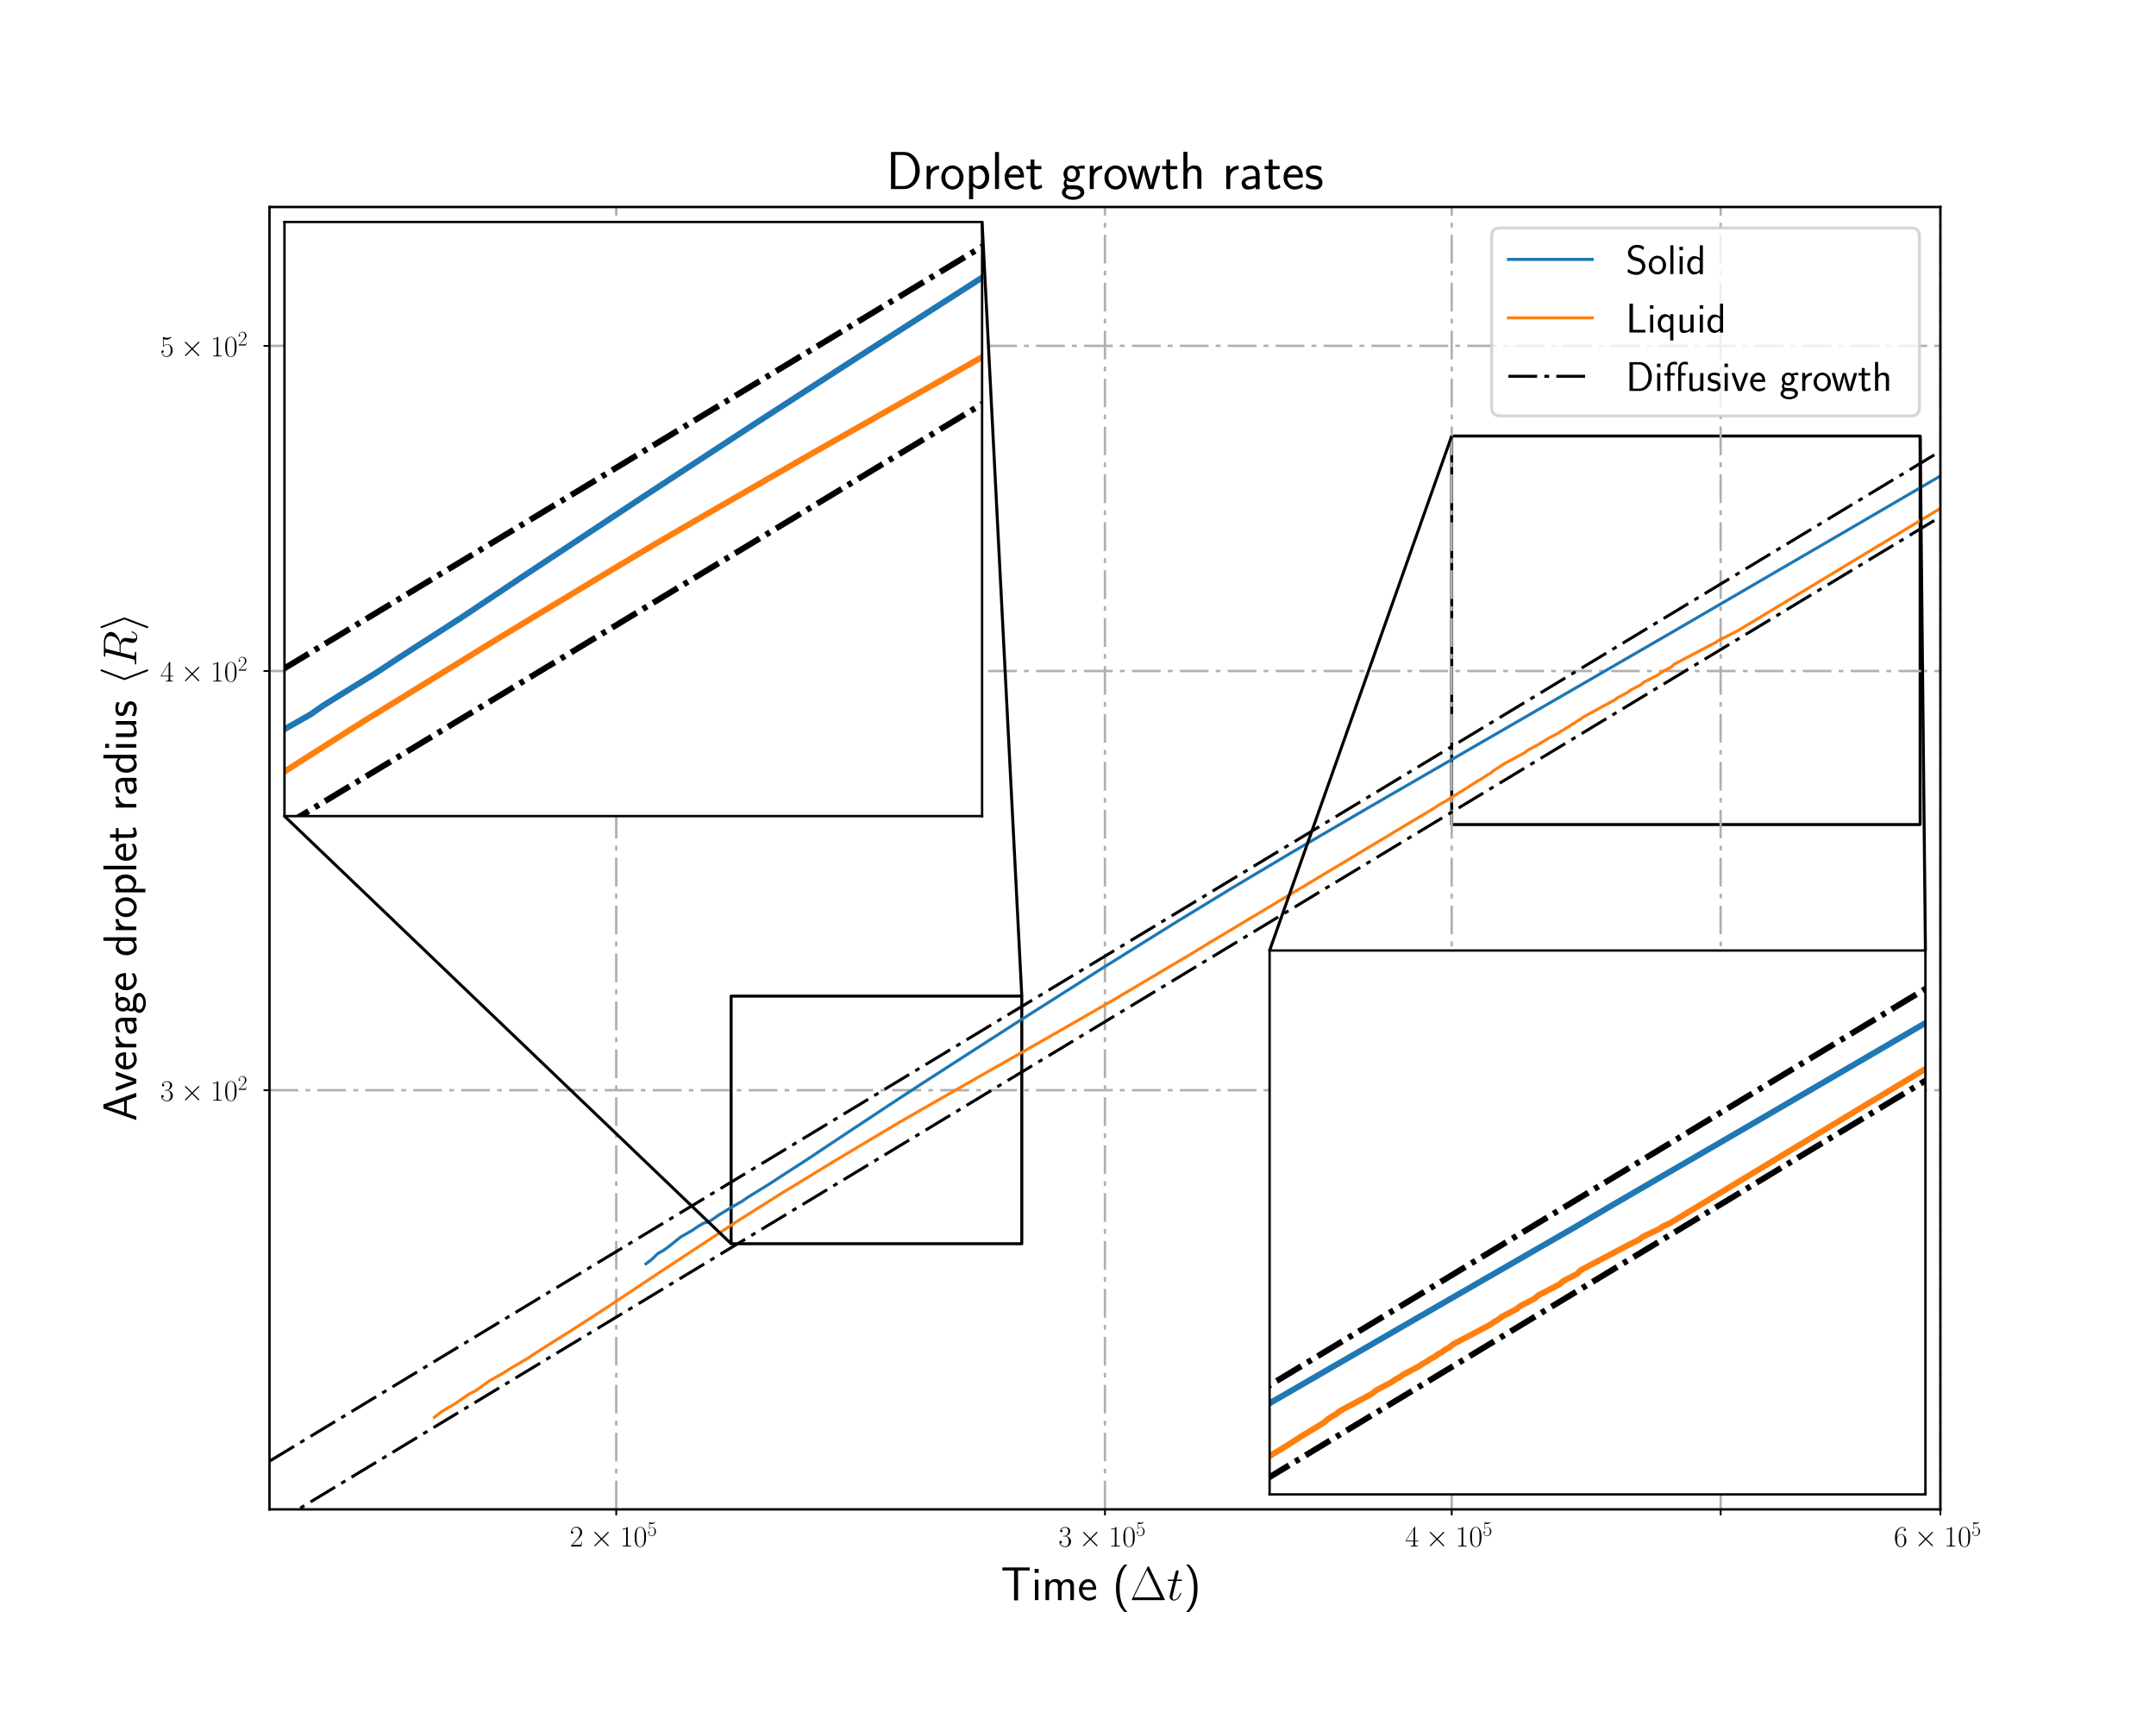 <?xml version="1.0" encoding="utf-8" standalone="no"?>
<!DOCTYPE svg PUBLIC "-//W3C//DTD SVG 1.1//EN"
  "http://www.w3.org/Graphics/SVG/1.1/DTD/svg11.dtd">
<!-- Created with matplotlib (http://matplotlib.org/) -->
<svg height="576pt" version="1.1" viewBox="0 0 720 576" width="720pt" xmlns="http://www.w3.org/2000/svg" xmlns:xlink="http://www.w3.org/1999/xlink">
 <defs>
  <style type="text/css">
*{stroke-linecap:butt;stroke-linejoin:round;}
  </style>
 </defs>
 <g id="figure_1">
  <g id="patch_1">
   <path d="M 0 576 
L 720 576 
L 720 0 
L 0 0 
z
" style="fill:#ffffff;"/>
  </g>
  <g id="axes_1">
   <g id="patch_2">
    <path d="M 90 504 
L 648 504 
L 648 69.12 
L 90 69.12 
z
" style="fill:#ffffff;"/>
   </g>
   <g id="patch_3">
    <path clip-path="url(#p44d0454e73)" d="M 244.159 415.293 
L 341.23 415.293 
L 341.23 332.63 
L 244.159 332.63 
L 244.159 415.293 
z
" style="fill:none;stroke:#000000;stroke-linejoin:miter;"/>
   </g>
   <g id="patch_4">
    <path clip-path="url(#p44d0454e73)" d="M 484.795 275.323 
L 641.235 275.323 
L 641.235 145.597 
L 484.795 145.597 
L 484.795 275.323 
z
" style="fill:none;stroke:#000000;stroke-linejoin:miter;"/>
   </g>
   <g id="matplotlib.axis_1">
    <g id="xtick_1">
     <g id="line2d_1">
      <path clip-path="url(#p44d0454e73)" d="M 205.795 504 
L 205.795 69.12 
" style="fill:none;stroke:#b0b0b0;stroke-dasharray:9.6,2.4,1.6,2.4;stroke-dashoffset:0;stroke-width:0.8;"/>
     </g>
     <g id="line2d_2">
      <defs>
       <path d="M 0 0 
L 0 2 
" id="m7671d74f86" style="stroke:#000000;stroke-width:0.6;"/>
      </defs>
      <g>
       <use style="stroke:#000000;stroke-width:0.6;" x="205.795" xlink:href="#m7671d74f86" y="504"/>
      </g>
     </g>
     <g id="text_1">
      <!-- $2\times10^{5}$ -->
      <defs>
       <path d="M 41.703 15.453 
L 39.906 15.453 
C 38.906 8.375 38.094 7.172 37.703 6.562 
C 37.203 5.766 30 5.766 28.594 5.766 
L 9.406 5.766 
C 13 9.672 20 16.75 28.5 24.953 
C 34.594 30.734 41.703 37.531 41.703 47.422 
C 41.703 59.219 32.297 66 21.797 66 
C 10.797 66 4.094 56.312 4.094 47.344 
C 4.094 43.438 7 42.938 8.203 42.938 
C 9.203 42.938 12.203 43.547 12.203 47.031 
C 12.203 50.109 9.594 51 8.203 51 
C 7.594 51 7 50.906 6.594 50.703 
C 8.5 59.219 14.297 63.406 20.406 63.406 
C 29.094 63.406 34.797 56.516 34.797 47.422 
C 34.797 38.734 29.703 31.25 24 24.75 
L 4.094 2.281 
L 4.094 0 
L 39.297 0 
z
" id="CMR17-50"/>
       <path d="M 38.906 27.891 
L 18.906 47.797 
C 17.703 49 17.5 49.188 16.703 49.188 
C 15.703 49.188 14.703 48.297 14.703 47.188 
C 14.703 46.5 14.906 46.297 16 45.188 
L 36 25.094 
L 16 5 
C 14.906 3.891 14.703 3.688 14.703 3 
C 14.703 1.891 15.703 1 16.703 1 
C 17.5 1 17.703 1.188 18.906 2.391 
L 38.797 22.297 
L 59.5 1.594 
C 59.703 1.5 60.406 1 61 1 
C 62.203 1 63 1.891 63 3 
C 63 3.188 63 3.594 62.703 4.094 
C 62.594 4.297 46.703 20 41.703 25.094 
L 60 43.391 
C 60.5 44 62 45.297 62.5 45.891 
C 62.594 46.094 63 46.5 63 47.188 
C 63 48.297 62.203 49.188 61 49.188 
C 60.203 49.188 59.797 48.797 58.703 47.688 
z
" id="CMSY10-2"/>
       <path d="M 26.594 63.406 
C 26.594 65.5 26.5 65.5 25.094 65.5 
C 21.203 61.188 15.297 59.797 9.703 59.797 
C 9.406 59.797 8.906 59.797 8.797 59.5 
C 8.703 59.297 8.703 59.094 8.703 57 
C 11.797 57 17 57.594 21 59.984 
L 21 7.203 
C 21 3.688 20.797 2.5 12.203 2.5 
L 9.203 2.5 
L 9.203 0 
C 14 0 19 0 23.797 0 
C 28.594 0 33.594 0 38.406 0 
L 38.406 2.5 
L 35.406 2.5 
C 26.797 2.5 26.594 3.594 26.594 7.156 
z
" id="CMR17-49"/>
       <path d="M 42 31.641 
C 42 37.75 41.906 48.125 37.703 56.109 
C 34 63.109 28.094 65.594 22.906 65.594 
C 18.094 65.594 12 63.406 8.203 56.203 
C 4.203 48.719 3.797 39.438 3.797 31.641 
C 3.797 25.953 3.906 17.281 7 9.672 
C 11.297 -0.609 19 -2 22.906 -2 
C 27.5 -2 34.5 -0.109 38.594 9.375 
C 41.594 16.281 42 24.359 42 31.641 
M 22.906 -0.406 
C 16.5 -0.406 12.703 5.078 11.297 12.688 
C 10.203 18.562 10.203 27.156 10.203 32.75 
C 10.203 40.438 10.203 46.828 11.5 52.922 
C 13.406 61.391 19 64 22.906 64 
C 27 64 32.297 61.297 34.203 53.125 
C 35.5 47.438 35.594 40.734 35.594 32.75 
C 35.594 26.25 35.594 18.266 34.406 12.375 
C 32.297 1.484 26.406 -0.406 22.906 -0.406 
" id="CMR17-48"/>
       <path d="M 11.406 57.688 
C 12.406 57.281 16.5 56 20.703 56 
C 30 56 35.094 61.109 38 64.062 
C 38 64.953 38 65.5 37.406 65.5 
C 37.297 65.5 37.094 65.5 36.297 65.047 
C 32.797 63.406 28.703 62.078 23.703 62.078 
C 20.703 62.078 16.203 62.484 11.297 64.672 
C 10.203 65.172 10 65.172 9.906 65.172 
C 9.406 65.172 9.297 65.062 9.297 63.078 
L 9.297 34.422 
C 9.297 32.641 9.297 32.141 10.297 32.141 
C 10.797 32.141 11 32.344 11.5 33.031 
C 14.703 37.516 19.094 39.406 24.094 39.406 
C 27.594 39.406 35.094 37.219 35.094 20.141 
C 35.094 16.953 35.094 11.172 32.094 6.578 
C 29.594 2.484 25.703 0.391 21.406 0.391 
C 14.797 0.391 8.094 5 6.297 12.719 
C 6.703 12.609 7.5 12.422 7.906 12.422 
C 9.203 12.422 11.703 13.125 11.703 16.219 
C 11.703 18.906 9.797 20 7.906 20 
C 5.594 20 4.094 18.594 4.094 15.797 
C 4.094 7.094 11 -2 21.594 -2 
C 31.906 -2 41.703 6.875 41.703 19.75 
C 41.703 31.719 33.906 41 24.203 41 
C 19.094 41 14.797 39.109 11.406 35.531 
z
" id="CMR17-53"/>
      </defs>
      <g transform="translate(190.25 516.403)scale(0.1 -0.1)">
       <use transform="scale(0.996)" xlink:href="#CMR17-50"/>
       <use transform="translate(67.83 0)scale(0.996)" xlink:href="#CMSY10-2"/>
       <use transform="translate(167.456 0)scale(0.996)" xlink:href="#CMR17-49"/>
       <use transform="translate(213.147 0)scale(0.996)" xlink:href="#CMR17-48"/>
       <use transform="translate(258.837 36.154)scale(0.697)" xlink:href="#CMR17-53"/>
      </g>
     </g>
    </g>
    <g id="xtick_2">
     <g id="line2d_3">
      <path clip-path="url(#p44d0454e73)" d="M 369 504 
L 369 69.12 
" style="fill:none;stroke:#b0b0b0;stroke-dasharray:9.6,2.4,1.6,2.4;stroke-dashoffset:0;stroke-width:0.8;"/>
     </g>
     <g id="line2d_4">
      <g>
       <use style="stroke:#000000;stroke-width:0.6;" x="369" xlink:href="#m7671d74f86" y="504"/>
      </g>
     </g>
     <g id="text_2">
      <!-- $3\times10^{5}$ -->
      <defs>
       <path d="M 22.094 33.703 
C 31 33.703 34.906 25.969 34.906 17.031 
C 34.906 5 28.5 0.391 22.703 0.391 
C 17.406 0.391 8.797 3.031 6.094 10.828 
C 6.594 10.625 7.094 10.625 7.594 10.625 
C 10 10.625 11.797 12.219 11.797 14.812 
C 11.797 17.703 9.594 19 7.594 19 
C 5.906 19 3.297 18.203 3.297 14.469 
C 3.297 5.234 12.297 -2 22.906 -2 
C 34 -2 42.5 6.719 42.5 16.953 
C 42.5 26.672 34.5 33.703 25 34.797 
C 32.594 36.375 39.906 43.062 39.906 52.016 
C 39.906 59.688 32 65.297 23 65.297 
C 13.906 65.297 5.906 59.828 5.906 52.016 
C 5.906 48.594 8.5 48 9.797 48 
C 11.906 48 13.703 49.297 13.703 51.891 
C 13.703 54.469 11.906 55.766 9.797 55.766 
C 9.406 55.766 8.906 55.766 8.5 55.578 
C 11.406 61.859 19.297 63 22.797 63 
C 26.297 63 32.906 61.328 32.906 51.875 
C 32.906 49.109 32.5 44.188 29.094 39.844 
C 26.094 36 22.703 36 19.406 35.688 
C 18.906 35.688 16.594 35.453 16.203 35.453 
C 15.5 35.359 15.094 35.266 15.094 34.5 
C 15.094 33.797 15.203 33.703 17.203 33.703 
z
" id="CMR17-51"/>
      </defs>
      <g transform="translate(353.454 516.403)scale(0.1 -0.1)">
       <use transform="scale(0.996)" xlink:href="#CMR17-51"/>
       <use transform="translate(67.83 0)scale(0.996)" xlink:href="#CMSY10-2"/>
       <use transform="translate(167.456 0)scale(0.996)" xlink:href="#CMR17-49"/>
       <use transform="translate(213.147 0)scale(0.996)" xlink:href="#CMR17-48"/>
       <use transform="translate(258.837 36.154)scale(0.697)" xlink:href="#CMR17-53"/>
      </g>
     </g>
    </g>
    <g id="xtick_3">
     <g id="line2d_5">
      <path clip-path="url(#p44d0454e73)" d="M 484.795 504 
L 484.795 69.12 
" style="fill:none;stroke:#b0b0b0;stroke-dasharray:9.6,2.4,1.6,2.4;stroke-dashoffset:0;stroke-width:0.8;"/>
     </g>
     <g id="line2d_6">
      <g>
       <use style="stroke:#000000;stroke-width:0.6;" x="484.795" xlink:href="#m7671d74f86" y="504"/>
      </g>
     </g>
     <g id="text_3">
      <!-- $4\times10^{5}$ -->
      <defs>
       <path d="M 33.594 64.406 
C 33.594 66.5 33.5 66.5 31.703 66.5 
L 2 19.594 
L 2 17 
L 27.797 17 
L 27.797 7.141 
C 27.797 3.5 27.594 2.5 20.594 2.5 
L 18.703 2.5 
L 18.703 0 
C 21.906 0 27.297 0 30.703 0 
C 34.094 0 39.5 0 42.703 0 
L 42.703 2.5 
L 40.797 2.5 
C 33.797 2.5 33.594 3.5 33.594 7.141 
L 33.594 17 
L 43.797 17 
L 43.797 19.594 
L 33.594 19.594 
z
M 28.094 57.859 
L 28.094 19.594 
L 4 19.594 
z
" id="CMR17-52"/>
      </defs>
      <g transform="translate(469.25 516.403)scale(0.1 -0.1)">
       <use transform="scale(0.996)" xlink:href="#CMR17-52"/>
       <use transform="translate(67.83 0)scale(0.996)" xlink:href="#CMSY10-2"/>
       <use transform="translate(167.456 0)scale(0.996)" xlink:href="#CMR17-49"/>
       <use transform="translate(213.147 0)scale(0.996)" xlink:href="#CMR17-48"/>
       <use transform="translate(258.837 36.154)scale(0.697)" xlink:href="#CMR17-53"/>
      </g>
     </g>
    </g>
    <g id="xtick_4">
     <g id="line2d_7">
      <path clip-path="url(#p44d0454e73)" d="M 574.613 504 
L 574.613 69.12 
" style="fill:none;stroke:#b0b0b0;stroke-dasharray:9.6,2.4,1.6,2.4;stroke-dashoffset:0;stroke-width:0.8;"/>
     </g>
     <g id="line2d_8">
      <g>
       <use style="stroke:#000000;stroke-width:0.6;" x="574.613" xlink:href="#m7671d74f86" y="504"/>
      </g>
     </g>
    </g>
    <g id="xtick_5">
     <g id="line2d_9">
      <path clip-path="url(#p44d0454e73)" d="M 648 504 
L 648 69.12 
" style="fill:none;stroke:#b0b0b0;stroke-dasharray:9.6,2.4,1.6,2.4;stroke-dashoffset:0;stroke-width:0.8;"/>
     </g>
     <g id="line2d_10">
      <g>
       <use style="stroke:#000000;stroke-width:0.6;" x="648" xlink:href="#m7671d74f86" y="504"/>
      </g>
     </g>
     <g id="text_4">
      <!-- $6\times10^{5}$ -->
      <defs>
       <path d="M 10.594 34 
C 10.594 57.656 21.797 63 28.297 63 
C 30.406 63 35.5 62.641 37.5 59 
C 35.906 59 32.906 59 32.906 55.516 
C 32.906 52.828 35.094 51.922 36.5 51.922 
C 37.406 51.922 40.094 52.312 40.094 55.625 
C 40.094 61.781 35.094 65.297 28.203 65.297 
C 16.297 65.297 3.797 52.969 3.797 31 
C 3.797 3.953 15.094 -2 23.094 -2 
C 32.797 -2 42 6.672 42 20.047 
C 42 32.516 33.906 41.594 23.703 41.594 
C 17.594 41.594 13.094 37.609 10.594 30.625 
z
M 23.094 0.391 
C 10.797 0.391 10.797 18.75 10.797 22.438 
C 10.797 29.625 14.203 40 23.5 40 
C 25.203 40 30.094 40 33.406 33.125 
C 35.203 29.219 35.203 25.141 35.203 20.141 
C 35.203 14.75 35.203 10.781 33.094 6.781 
C 30.906 2.672 27.703 0.391 23.094 0.391 
" id="CMR17-54"/>
      </defs>
      <g transform="translate(632.454 516.403)scale(0.1 -0.1)">
       <use transform="scale(0.996)" xlink:href="#CMR17-54"/>
       <use transform="translate(67.83 0)scale(0.996)" xlink:href="#CMSY10-2"/>
       <use transform="translate(167.456 0)scale(0.996)" xlink:href="#CMR17-49"/>
       <use transform="translate(213.147 0)scale(0.996)" xlink:href="#CMR17-48"/>
       <use transform="translate(258.837 36.154)scale(0.697)" xlink:href="#CMR17-53"/>
      </g>
     </g>
    </g>
    <g id="text_5">
     <!-- Time ($\Delta t$) -->
     <defs>
      <path d="M 36.203 62 
L 44.5 62 
C 45.703 62 46.906 62 48.094 62 
L 60.594 62 
L 60.594 68.375 
L 3.406 68.375 
L 3.406 62 
L 15.906 62 
C 17.094 62 18.297 62 19.5 62 
L 27.797 62 
L 27.797 -0.5 
L 36.203 -0.5 
z
" id="CMSS17-84"/>
      <path d="M 15.297 65.359 
L 6.906 65.359 
L 6.906 57 
L 15.297 57 
z
M 14.797 42.797 
L 7.406 42.797 
L 7.406 0 
L 14.797 0 
z
" id="CMSS17-105"/>
      <path d="M 67 29.328 
C 67 36.062 65.297 44 54.094 44 
C 46.594 44 42.094 39.312 40.094 36.422 
C 38.297 41.719 34.094 44 28.094 44 
C 21.297 44 17 40.125 14.703 37.328 
L 14.703 43.094 
L 7.406 43.094 
L 7.406 0 
L 15 0 
L 15 24.359 
C 15 30.297 17.203 37.938 24.297 37.938 
C 33.406 37.938 33.406 31.5 33.406 28.578 
L 33.406 0 
L 41 0 
L 41 24.359 
C 41 30.297 43.203 37.938 50.297 37.938 
C 59.406 37.938 59.406 31.5 59.406 28.578 
L 59.406 0 
L 67 0 
z
" id="CMSS17-109"/>
      <path d="M 39.094 21.516 
C 39.094 24.844 38.906 31.297 35.703 36.641 
C 32.203 42.391 26.5 44 22.203 44 
C 11.797 44 3 34.188 3 21.484 
C 3 9.094 12.094 -1 23.594 -1 
C 28.094 -1 33.594 0.297 38.594 3.875 
C 38.594 4.281 38.406 6.469 38.297 6.562 
C 38.297 6.766 38 9.844 38 10.25 
C 33.203 6.359 27.703 5.078 23.703 5.078 
C 17.297 5.078 10.406 10.422 10.094 21.516 
z
M 10.906 27 
C 12.203 32.562 16.594 37.828 22.203 37.828 
C 23.703 37.828 30.703 37.828 32.5 27 
z
" id="CMSS17-101"/>
      <path d="M 25.203 74.5 
C 19.797 69.016 7.406 56.266 7.406 24.812 
C 7.406 -6.766 19.797 -19.422 25.203 -25 
L 31.297 -25 
C 19 -12.25 15 5.578 15 24.703 
C 15 43.719 18.797 61.656 31.297 74.5 
z
" id="CMSS17-40"/>
      <path d="M 40.594 68.797 
C 39.797 70.5 39.406 70.5 38.594 70.5 
C 37.406 70.5 37.297 70.297 36.594 68.891 
L 4.203 1.703 
C 4.094 1.5 3.703 0.594 3.703 0.5 
C 3.703 0.094 3.797 0 5.594 0 
L 71.5 0 
C 73.297 0 73.406 0.094 73.406 0.5 
C 73.406 0.594 73 1.5 72.906 1.703 
z
M 36.094 63.094 
L 63.797 5.594 
L 8.297 5.594 
z
" id="CMR17-1"/>
      <path d="M 20.094 40.094 
L 29.297 40.094 
C 31.203 40.094 32.203 40.094 32.203 41.891 
C 32.203 43 31.594 43 29.594 43 
L 20.797 43 
L 24.5 57.688 
C 24.906 59.078 24.906 59.281 24.906 60 
C 24.906 61.609 23.594 62.5 22.297 62.5 
C 21.5 62.5 19.203 62.203 18.406 58.984 
L 14.5 43 
L 5.094 43 
C 3.094 43 2.203 43 2.203 41.094 
C 2.203 40.094 2.906 40.094 4.797 40.094 
L 13.703 40.094 
L 7.094 13.766 
C 6.297 10.281 6 9.281 6 7.984 
C 6 3.297 9.297 -1 14.906 -1 
C 25 -1 30.406 13.562 30.406 14.25 
C 30.406 14.859 30 15.156 29.406 15.156 
C 29.203 15.156 28.797 15.156 28.594 14.75 
C 28.5 14.656 28.406 14.547 27.703 12.953 
C 25.594 7.984 21 1 15.203 1 
C 12.203 1 12 3.5 12 5.688 
C 12 5.781 12 7.688 12.297 8.875 
z
" id="CMMI12-116"/>
      <path d="M 11.297 -25 
C 16.703 -19.516 29.094 -6.766 29.094 24.703 
C 29.094 56.266 16.703 68.922 11.297 74.5 
L 5.203 74.5 
C 17.5 61.75 21.5 43.922 21.5 24.812 
C 21.5 5.781 17.703 -12.156 5.203 -25 
z
" id="CMSS17-41"/>
     </defs>
     <g transform="translate(334.21 534.295)scale(0.16 -0.16)">
      <use transform="scale(0.996)" xlink:href="#CMSS17-84"/>
      <use transform="translate(63.819 0)scale(0.996)" xlink:href="#CMSS17-105"/>
      <use transform="translate(86 0)scale(0.996)" xlink:href="#CMSS17-109"/>
      <use transform="translate(160.229 0)scale(0.996)" xlink:href="#CMSS17-101"/>
      <use transform="translate(233.097 0)scale(0.996)" xlink:href="#CMSS17-40"/>
      <use transform="translate(269.531 0)scale(0.996)" xlink:href="#CMR17-1"/>
      <use transform="translate(346.451 0)scale(0.996)" xlink:href="#CMMI12-116"/>
      <use transform="translate(381.677 0)scale(0.996)" xlink:href="#CMSS17-41"/>
     </g>
    </g>
   </g>
   <g id="matplotlib.axis_2">
    <g id="ytick_1">
     <g id="line2d_11">
      <path clip-path="url(#p44d0454e73)" d="M 90 364.031 
L 648 364.031 
" style="fill:none;stroke:#b0b0b0;stroke-dasharray:9.6,2.4,1.6,2.4;stroke-dashoffset:0;stroke-width:0.8;"/>
     </g>
     <g id="line2d_12">
      <defs>
       <path d="M 0 0 
L -2 0 
" id="m4dc6790cb4" style="stroke:#000000;stroke-width:0.6;"/>
      </defs>
      <g>
       <use style="stroke:#000000;stroke-width:0.6;" x="90" xlink:href="#m4dc6790cb4" y="364.031"/>
      </g>
     </g>
     <g id="text_6">
      <!-- $3\times10^{2}$ -->
      <g transform="translate(53.508 367.532)scale(0.1 -0.1)">
       <use transform="scale(0.996)" xlink:href="#CMR17-51"/>
       <use transform="translate(67.83 0)scale(0.996)" xlink:href="#CMSY10-2"/>
       <use transform="translate(167.456 0)scale(0.996)" xlink:href="#CMR17-49"/>
       <use transform="translate(213.147 0)scale(0.996)" xlink:href="#CMR17-48"/>
       <use transform="translate(258.837 36.154)scale(0.697)" xlink:href="#CMR17-50"/>
      </g>
     </g>
    </g>
    <g id="ytick_2">
     <g id="line2d_13">
      <path clip-path="url(#p44d0454e73)" d="M 90 224.061 
L 648 224.061 
" style="fill:none;stroke:#b0b0b0;stroke-dasharray:9.6,2.4,1.6,2.4;stroke-dashoffset:0;stroke-width:0.8;"/>
     </g>
     <g id="line2d_14">
      <g>
       <use style="stroke:#000000;stroke-width:0.6;" x="90" xlink:href="#m4dc6790cb4" y="224.061"/>
      </g>
     </g>
     <g id="text_7">
      <!-- $4\times10^{2}$ -->
      <g transform="translate(53.508 227.562)scale(0.1 -0.1)">
       <use transform="scale(0.996)" xlink:href="#CMR17-52"/>
       <use transform="translate(67.83 0)scale(0.996)" xlink:href="#CMSY10-2"/>
       <use transform="translate(167.456 0)scale(0.996)" xlink:href="#CMR17-49"/>
       <use transform="translate(213.147 0)scale(0.996)" xlink:href="#CMR17-48"/>
       <use transform="translate(258.837 36.154)scale(0.697)" xlink:href="#CMR17-50"/>
      </g>
     </g>
    </g>
    <g id="ytick_3">
     <g id="line2d_15">
      <path clip-path="url(#p44d0454e73)" d="M 90 115.492 
L 648 115.492 
" style="fill:none;stroke:#b0b0b0;stroke-dasharray:9.6,2.4,1.6,2.4;stroke-dashoffset:0;stroke-width:0.8;"/>
     </g>
     <g id="line2d_16">
      <g>
       <use style="stroke:#000000;stroke-width:0.6;" x="90" xlink:href="#m4dc6790cb4" y="115.492"/>
      </g>
     </g>
     <g id="text_8">
      <!-- $5\times10^{2}$ -->
      <g transform="translate(53.508 118.994)scale(0.1 -0.1)">
       <use transform="scale(0.996)" xlink:href="#CMR17-53"/>
       <use transform="translate(67.83 0)scale(0.996)" xlink:href="#CMSY10-2"/>
       <use transform="translate(167.456 0)scale(0.996)" xlink:href="#CMR17-49"/>
       <use transform="translate(213.147 0)scale(0.996)" xlink:href="#CMR17-48"/>
       <use transform="translate(258.837 36.154)scale(0.697)" xlink:href="#CMR17-50"/>
      </g>
     </g>
    </g>
    <g id="text_9">
     <!-- Average droplet radius $\langle R \rangle$ -->
     <defs>
      <path d="M 35.5 69 
L 26.906 69 
L 2.594 0 
L 10.203 0 
L 17.203 20 
L 44 20 
L 51.094 0 
L 59.797 0 
z
M 42.094 25.578 
L 19.094 25.578 
C 23.906 39.5 29.906 56.844 30.594 61.328 
L 30.703 61.328 
C 31.406 57.234 33.406 51.266 35.094 46.188 
z
" id="CMSS17-65"/>
      <path d="M 41.797 43 
L 34 43 
L 27.297 24.312 
C 25.203 18.203 22.203 9.797 21.703 5.5 
L 21.594 5.5 
C 21.406 7.312 20.594 9.906 20.094 11.703 
C 19.5 13.906 18.703 16.5 18.094 18.312 
L 9.297 43 
L 1.297 43 
L 17.094 0 
L 26 0 
z
" id="CMSS17-118"/>
      <path d="M 14.906 21.297 
C 14.906 30.703 21.797 37 30.594 37 
L 30.594 43.578 
C 24.203 43.578 18.203 40.391 14.594 35.203 
L 14.594 43.094 
L 7.5 43.094 
L 7.5 0 
L 14.906 0 
z
" id="CMSS17-114"/>
      <path d="M 37.594 27.984 
C 37.594 37.375 30.906 43.875 21.906 43.875 
C 17.5 43.875 12.703 43.078 7.203 39.891 
L 7.797 33.359 
C 10.297 35.125 14.594 38 21.797 38 
C 26.906 38 30 34.062 30 27.844 
L 30 24 
C 14 24 4 19.344 4 11.344 
C 4 7.203 6.5 -1 14.797 -1 
C 16.297 -1 24.406 -1 30.203 3.391 
L 30.203 -0.297 
L 37.594 -0.297 
z
M 30 12.75 
C 30 10.953 30 8.562 27 6.781 
C 24.406 5.078 21.094 5.078 19.703 5.078 
C 14.703 5.078 11.297 7.984 11.297 11.625 
C 11.297 18.922 26.906 18.922 30 18.922 
z
" id="CMSS17-97"/>
      <path d="M 44.5 43.875 
C 38.797 43.875 33.906 42.781 29.906 40.891 
C 26.594 43.391 23.203 43.875 20.906 43.875 
C 12.203 43.875 5.594 36.703 5.594 28.344 
C 5.594 22.938 8.594 18.859 8.797 18.672 
C 7 16.172 6 13.484 6 10.5 
C 6 7 7.406 4.516 8.5 3.125 
C 3.297 -0.047 2.594 -4.906 2.594 -6.797 
C 2.594 -14.031 11.703 -20 23.406 -20 
C 35.203 -20 44.297 -14.031 44.297 -6.688 
C 44.297 7 29 7 24.797 7 
L 16.703 7 
C 15.203 7 11.203 7 11.203 12.359 
C 11.203 14.391 12.094 15.688 12.203 15.781 
C 13.703 14.688 16.797 13 20.906 13 
C 29.203 13 36.094 19.969 36.094 28.547 
C 36.094 33.312 33.906 36.797 33 38 
L 33.297 38 
C 33.594 38 37.797 38 39.297 38 
C 42.5 38 42.797 37.953 45.594 37.797 
z
M 20.906 18.469 
C 17.5 18.469 12.703 20.547 12.703 28.484 
C 12.703 37.109 18.203 38.5 20.797 38.5 
C 24.203 38.5 29 36.422 29 28.484 
C 29 19.859 23.5 18.469 20.906 18.469 
M 24.703 -0.156 
C 27.094 -0.156 37.203 -0.156 37.203 -6.906 
C 37.203 -11.156 31 -14.516 23.5 -14.516 
C 15.906 -14.516 9.703 -11.25 9.703 -6.797 
C 9.703 -6.297 9.703 -0.156 16.594 -0.156 
z
" id="CMSS17-103"/>
      <path d="M 40.797 69 
L 33.406 69 
L 33.406 38.094 
C 30.297 40.672 25.203 43.062 19.594 43.062 
C 10.5 43.062 3.297 33.297 3.297 21.047 
C 3.297 8.781 10.406 -1 19.297 -1 
C 26.203 -1 30.797 2.688 33.203 4.781 
L 33.203 -0.203 
L 40.797 -0.203 
z
M 33.203 13.062 
C 33.203 11.672 33.203 10.203 30.094 7.531 
C 28.094 5.859 25.703 5.078 23.406 5.078 
C 18 5.078 10.906 9 10.906 20.938 
C 10.906 33.344 18.906 37 24.406 37 
C 28.094 37 31.094 35.219 33.203 32.266 
z
" id="CMSS17-100"/>
      <path d="M 44.203 21.188 
C 44.203 34 34.703 44 23.5 44 
C 12 44 2.703 33.703 2.703 21.188 
C 2.703 8.5 12.297 -1 23.406 -1 
C 34.797 -1 44.203 8.797 44.203 21.188 
M 23.5 5.266 
C 16.406 5.266 10.297 11.078 10.297 22 
C 10.297 33.609 17.406 37.922 23.406 37.922 
C 29.906 37.922 36.594 33.219 36.594 22 
C 36.594 10.672 30.094 5.266 23.5 5.266 
" id="CMSS17-111"/>
      <path d="M 15.094 5.203 
C 18.406 2.016 22.906 -0.078 27.703 -0.078 
C 37 -0.078 45 9.422 45 22.062 
C 45 33.734 39 44 30.406 44 
C 25.406 44 19.406 42.219 14.906 38.625 
L 14.906 43.203 
L 7.5 43.203 
L 7.5 -19 
L 15.094 -19 
z
M 15.094 32.812 
C 15.906 34 19.297 37.734 24.797 37.734 
C 31.797 37.734 37.406 30.625 37.406 22.062 
C 37.406 12.297 30.594 6 23.906 6 
C 21.906 6 19.797 6.484 17.797 8.172 
C 15.094 10.531 15.094 12 15.094 13.391 
z
" id="CMSS17-112"/>
      <path d="M 14.797 69 
L 7.406 69 
L 7.406 0 
L 14.797 0 
z
" id="CMSS17-108"/>
      <path d="M 16.703 37 
L 29.703 37 
L 29.703 42.766 
L 16.703 42.766 
L 16.703 55 
L 9.594 55 
L 9.594 42.766 
L 1.703 42.766 
L 1.703 37 
L 9.406 37 
L 9.406 11.703 
C 9.406 6 10.703 -1 17.297 -1 
C 22.297 -1 26.906 0.391 31.297 2.688 
L 29.703 8.562 
C 27.297 6.469 24.406 5.266 21.297 5.266 
C 16.906 5.266 16.703 10.875 16.703 13.375 
z
" id="CMSS17-116"/>
      <path d="M 40.906 42.797 
L 33.297 42.797 
L 33.297 15.188 
C 33.297 7.781 27.906 4.781 22.203 4.781 
C 15.594 4.781 15 6.984 15 11.078 
L 15 42.797 
L 7.406 42.797 
L 7.406 10.594 
C 7.406 2.797 10.094 -1 17 -1 
C 20.406 -1 28.094 -0.203 33.5 4.781 
L 33.5 0 
L 40.906 0 
z
" id="CMSS17-117"/>
      <path d="M 32.203 41.047 
C 26.297 43.859 21.703 43.859 18.703 43.859 
C 11.594 43.859 3.094 41.375 3.094 31.297 
C 3.094 21.234 14.094 19.031 17.094 18.422 
C 21.703 17.531 26.797 16.531 26.797 11.562 
C 26.797 5.266 19.594 5.266 18.297 5.266 
C 14.297 5.266 8.797 6.359 3.797 9.969 
L 2.594 3.281 
C 8.297 0 13.797 -1 18.406 -1 
C 30.703 -1 33.797 6.5 33.797 12.203 
C 33.797 17.094 31 20.391 29.094 21.891 
C 25.797 24.5 24.594 24.797 16.406 26.5 
C 15 26.703 10.094 27.797 10.094 32.281 
C 10.094 38 16.406 38 17.797 38 
C 24.297 38 28.297 35.984 31 34.5 
z
" id="CMSS17-115"/>
      <path d="M 32.797 71.203 
C 33.297 72.297 33.297 72.5 33.297 73 
C 33.297 74.094 32.406 75 31.297 75 
C 30.406 75 29.703 74.5 29 72.703 
L 11.5 26.797 
C 11.297 26.203 11 25.594 11 25 
C 11 24.703 11 24.5 11.5 23.297 
L 29 -22.594 
C 29.406 -23.703 29.906 -25 31.297 -25 
C 32.406 -25 33.297 -24.094 33.297 -23 
C 33.297 -22.703 33.297 -22.5 32.797 -21.406 
L 15.094 25 
z
" id="CMSY10-104"/>
      <path d="M 36.797 61.312 
C 37.703 65 38.094 65 42 65 
L 49.203 65 
C 57.797 65 64.203 62.422 64.203 54.672 
C 64.203 49.609 61.594 35 41.5 35 
L 30.203 35 
z
M 50.703 33.891 
C 63.094 36.578 72.797 44.547 72.797 53.094 
C 72.797 60.844 64.906 68 51 68 
L 23.906 68 
C 21.906 68 21 68 21 66.031 
C 21 65 21.703 65 23.594 65 
C 29.594 65 29.594 64.25 29.594 63.203 
C 29.594 63.016 29.594 62.406 29.203 60.922 
L 15.703 7.484 
C 14.797 4 14.594 3 7.703 3 
C 5.406 3 4.703 3 4.703 1.109 
C 4.703 0.109 5.797 0.109 6.094 0.109 
C 7.906 0.109 10 0.109 11.906 0.109 
L 23.703 0.109 
C 25.5 0.109 27.594 0.109 29.406 0.109 
C 30.203 0.109 31.297 0.109 31.297 2 
C 31.297 3 30.406 3 28.906 3 
C 22.797 3 22.797 3.797 22.797 4.781 
C 22.797 4.891 22.797 5.578 23 6.359 
L 29.703 33 
L 41.703 33 
C 51.203 33 53 27.047 53 23.781 
C 53 22.297 52 18.422 51.297 15.844 
C 50.203 11.297 49.906 10.188 49.906 8.312 
C 49.906 1.281 55.703 -2 62.406 -2 
C 70.5 -2 74 7.828 74 9.234 
C 74 9.922 73.5 10.219 72.906 10.219 
C 72.094 10.219 71.906 9.625 71.703 8.828 
C 69.297 1.781 65.203 0 62.703 0 
C 60.203 0 58.594 1.094 58.594 5.562 
C 58.594 7.953 59.797 17 59.906 17.5 
C 60.406 21.172 60.406 21.562 60.406 22.375 
C 60.406 29.625 54.5 32.703 50.703 33.891 
" id="CMMI12-82"/>
      <path d="M 27.297 23.297 
C 27.797 24.5 27.797 24.703 27.797 25 
C 27.797 25.297 27.797 25.5 27.297 26.703 
L 9.797 72.703 
C 9.203 74.406 8.594 75 7.5 75 
C 6.406 75 5.5 74.094 5.5 73 
C 5.5 72.703 5.5 72.5 6 71.406 
L 23.703 25 
L 6 -21.203 
C 5.5 -22.297 5.5 -22.5 5.5 -23 
C 5.5 -24.094 6.406 -25 7.5 -25 
C 8.797 -25 9.203 -24 9.594 -23 
z
" id="CMSY10-105"/>
     </defs>
     <g transform="translate(45.523 374.427)rotate(-90)scale(0.16 -0.16)">
      <use transform="scale(0.996)" xlink:href="#CMSS17-65"/>
      <use transform="translate(62.218 0)scale(0.996)" xlink:href="#CMSS17-118"/>
      <use transform="translate(105.218 0)scale(0.996)" xlink:href="#CMSS17-101"/>
      <use transform="translate(146.857 0)scale(0.996)" xlink:href="#CMSS17-114"/>
      <use transform="translate(178.767 0)scale(0.996)" xlink:href="#CMSS17-97"/>
      <use transform="translate(223.689 0)scale(0.996)" xlink:href="#CMSS17-103"/>
      <use transform="translate(270.532 0)scale(0.996)" xlink:href="#CMSS17-101"/>
      <use transform="translate(343.4 0)scale(0.996)" xlink:href="#CMSS17-100"/>
      <use transform="translate(391.605 0)scale(0.996)" xlink:href="#CMSS17-114"/>
      <use transform="translate(423.515 0)scale(0.996)" xlink:href="#CMSS17-111"/>
      <use transform="translate(470.358 0)scale(0.996)" xlink:href="#CMSS17-112"/>
      <use transform="translate(518.563 0)scale(0.996)" xlink:href="#CMSS17-108"/>
      <use transform="translate(540.744 0)scale(0.996)" xlink:href="#CMSS17-101"/>
      <use transform="translate(582.383 0)scale(0.996)" xlink:href="#CMSS17-116"/>
      <use transform="translate(647.444 0)scale(0.996)" xlink:href="#CMSS17-114"/>
      <use transform="translate(679.353 0)scale(0.996)" xlink:href="#CMSS17-97"/>
      <use transform="translate(724.275 0)scale(0.996)" xlink:href="#CMSS17-100"/>
      <use transform="translate(772.48 0)scale(0.996)" xlink:href="#CMSS17-105"/>
      <use transform="translate(794.661 0)scale(0.996)" xlink:href="#CMSS17-117"/>
      <use transform="translate(842.866 0)scale(0.996)" xlink:href="#CMSS17-115"/>
      <use transform="translate(910.009 0)scale(0.996)" xlink:href="#CMSY10-104"/>
      <use transform="translate(948.752 0)scale(0.996)" xlink:href="#CMMI12-82"/>
      <use transform="translate(1023.823 0)scale(0.996)" xlink:href="#CMSY10-105"/>
     </g>
    </g>
   </g>
   <g id="line2d_17">
    <path clip-path="url(#p44d0454e73)" d="M 215.735 422.004 
L 217.693 420.5 
L 219.642 418.599 
L 221.582 417.512 
L 223.513 416.101 
L 227.346 413.017 
L 231.144 410.862 
L 233.029 409.565 
L 234.905 408.457 
L 236.773 407.955 
L 240.483 405.427 
L 244.159 403.196 
L 247.802 401.132 
L 249.611 399.866 
L 256.767 395.45 
L 262.051 391.999 
L 268.991 387.53 
L 282.522 378.525 
L 297.22 368.806 
L 306.729 362.572 
L 338.344 342.208 
L 369 322.743 
L 392.454 308.11 
L 412.213 296.059 
L 431.047 284.846 
L 456.665 269.879 
L 533.098 225.725 
L 559.02 210.742 
L 588.849 193.378 
L 610.775 180.634 
L 632.267 168.105 
L 653.331 155.812 
L 660.549 151.565 
L 680.837 139.685 
L 714.053 120.081 
L 721 116.065 
L 721 116.065 
" style="fill:none;stroke:#1f77b4;stroke-linecap:square;"/>
   </g>
   <g id="line2d_18">
    <path clip-path="url(#p44d0454e73)" d="M 145.087 473.249 
L 147.421 471.39 
L 152.047 468.661 
L 156.622 465.511 
L 158.889 464.341 
L 163.387 461.11 
L 167.834 458.63 
L 170.04 457.2 
L 176.585 453.341 
L 178.743 451.866 
L 185.149 447.8 
L 189.364 445.176 
L 201.75 437.186 
L 209.801 431.841 
L 219.642 425.28 
L 245.984 407.926 
L 260.297 398.893 
L 279.182 387.37 
L 300.415 374.711 
L 328.079 358.877 
L 349.764 346.566 
L 363.597 338.649 
L 371.675 333.989 
L 398.733 317.957 
L 403.688 314.914 
L 450.138 287.119 
L 460.959 280.61 
L 463.089 279.369 
L 465.207 278.064 
L 478.712 269.992 
L 480.75 268.637 
L 482.778 267.511 
L 485.8 265.592 
L 488.801 263.759 
L 493.752 260.604 
L 494.735 260.084 
L 496.693 258.772 
L 497.669 258.259 
L 498.642 257.415 
L 502.513 254.912 
L 509.198 251.321 
L 510.144 250.535 
L 513.905 248.532 
L 514.84 247.884 
L 515.773 247.39 
L 516.704 246.731 
L 520.405 244.779 
L 521.325 244.146 
L 522.243 243.67 
L 523.159 243.017 
L 524.073 242.545 
L 524.984 241.875 
L 525.894 241.401 
L 526.802 240.708 
L 527.707 240.232 
L 528.611 239.501 
L 539.297 233.669 
L 540.175 232.964 
L 543.668 231.139 
L 544.536 230.423 
L 547.991 228.634 
L 548.85 227.865 
L 553.967 225.206 
L 554.814 224.449 
L 558.182 222.711 
L 559.02 221.832 
L 571.38 215.325 
L 573 214.526 
L 573.808 213.893 
L 580.209 210.687 
L 715.19 129.165 
L 715.19 129.165 
" style="fill:none;stroke:#ff7f0e;stroke-linecap:square;"/>
   </g>
   <g id="line2d_19">
    <path clip-path="url(#p44d0454e73)" d="M 90 487.898 
L 721 106.533 
L 721 106.533 
" style="fill:none;stroke:#000000;stroke-dasharray:9.6,2.4,1.6,2.4;stroke-dashoffset:0;"/>
   </g>
   <g id="line2d_20">
    <path clip-path="url(#p44d0454e73)" d="M 90 509.792 
L 721 128.427 
L 721 128.427 
" style="fill:none;stroke:#000000;stroke-dasharray:9.6,2.4,1.6,2.4;stroke-dashoffset:0;"/>
   </g>
   <g id="patch_5">
    <path d="M 90 504 
L 90 69.12 
" style="fill:none;stroke:#000000;stroke-linecap:square;stroke-linejoin:miter;stroke-width:0.8;"/>
   </g>
   <g id="patch_6">
    <path d="M 648 504 
L 648 69.12 
" style="fill:none;stroke:#000000;stroke-linecap:square;stroke-linejoin:miter;stroke-width:0.8;"/>
   </g>
   <g id="patch_7">
    <path d="M 90 504 
L 648 504 
" style="fill:none;stroke:#000000;stroke-linecap:square;stroke-linejoin:miter;stroke-width:0.8;"/>
   </g>
   <g id="patch_8">
    <path d="M 90 69.12 
L 648 69.12 
" style="fill:none;stroke:#000000;stroke-linecap:square;stroke-linejoin:miter;stroke-width:0.8;"/>
   </g>
   <g id="text_10">
    <!-- Droplet growth rates -->
    <defs>
     <path d="M 8.906 69 
L 8.906 0 
L 33.5 0 
C 49.906 0 62.5 15.312 62.5 33.906 
C 62.5 53.094 49.906 69 33.5 69 
z
M 17.094 5.578 
L 17.094 63.422 
L 31.297 63.422 
C 44.703 63.422 54.297 51.203 54.297 33.906 
C 54.297 17.297 44.797 5.578 31.297 5.578 
z
" id="CMSS17-68"/>
     <path d="M 62.703 43 
L 55.094 43 
L 49.797 25.016 
C 48.703 21.219 45.594 10.703 45.203 5.797 
L 45.094 5.797 
C 44.906 8.812 43.203 16 40.406 25.516 
L 35.297 43 
L 28.406 43 
L 23.406 25.906 
C 20.906 17.203 19 9.797 18.797 5.797 
L 18.703 5.797 
C 18.297 11.703 14.203 25.516 13.594 27.703 
L 9.094 43 
L 1.297 43 
L 14.297 0 
L 21.906 0 
C 27.094 17.125 31.094 30.359 31.406 37.031 
C 31.594 33.75 33.297 26.672 34.297 23.188 
L 40.906 0 
L 49.703 0 
z
" id="CMSS17-119"/>
     <path d="M 40.906 29.547 
C 40.906 35.812 39.406 44.062 28.094 44.062 
C 21.797 44.062 17.703 40.984 14.797 37.609 
L 14.797 69.5 
L 7.406 69.5 
L 7.406 0.5 
L 15 0.5 
L 15 24.578 
C 15 30.828 17.406 38 24.203 38 
C 33 38 33.297 32.125 33.297 28.734 
L 33.297 0.5 
L 40.906 0.5 
z
" id="CMSS17-104"/>
    </defs>
    <g transform="translate(295.949 63.12)scale(0.18 -0.18)">
     <use transform="scale(0.996)" xlink:href="#CMSS17-68"/>
     <use transform="translate(67.543 0)scale(0.996)" xlink:href="#CMSS17-114"/>
     <use transform="translate(99.453 0)scale(0.996)" xlink:href="#CMSS17-111"/>
     <use transform="translate(146.296 0)scale(0.996)" xlink:href="#CMSS17-112"/>
     <use transform="translate(194.501 0)scale(0.996)" xlink:href="#CMSS17-108"/>
     <use transform="translate(216.682 0)scale(0.996)" xlink:href="#CMSS17-101"/>
     <use transform="translate(258.321 0)scale(0.996)" xlink:href="#CMSS17-116"/>
     <use transform="translate(323.381 0)scale(0.996)" xlink:href="#CMSS17-103"/>
     <use transform="translate(370.225 0)scale(0.996)" xlink:href="#CMSS17-114"/>
     <use transform="translate(402.135 0)scale(0.996)" xlink:href="#CMSS17-111"/>
     <use transform="translate(446.376 0)scale(0.996)" xlink:href="#CMSS17-119"/>
     <use transform="translate(510.196 0)scale(0.996)" xlink:href="#CMSS17-116"/>
     <use transform="translate(544.027 0)scale(0.996)" xlink:href="#CMSS17-104"/>
     <use transform="translate(623.461 0)scale(0.996)" xlink:href="#CMSS17-114"/>
     <use transform="translate(655.371 0)scale(0.996)" xlink:href="#CMSS17-97"/>
     <use transform="translate(700.293 0)scale(0.996)" xlink:href="#CMSS17-116"/>
     <use transform="translate(734.124 0)scale(0.996)" xlink:href="#CMSS17-101"/>
     <use transform="translate(775.763 0)scale(0.996)" xlink:href="#CMSS17-115"/>
    </g>
   </g>
   <g id="legend_1">
    <g id="patch_9">
     <path d="M 500.936 138.856 
L 638.2 138.856 
Q 641 138.856 641 136.056 
L 641 78.92 
Q 641 76.12 638.2 76.12 
L 500.936 76.12 
Q 498.136 76.12 498.136 78.92 
L 498.136 136.056 
Q 498.136 138.856 500.936 138.856 
z
" style="fill:#ffffff;opacity:0.8;stroke:#cccccc;stroke-linejoin:miter;"/>
    </g>
    <g id="line2d_21">
     <path d="M 503.736 86.62 
L 531.736 86.62 
" style="fill:none;stroke:#1f77b4;stroke-linecap:square;"/>
    </g>
    <g id="line2d_22"/>
    <g id="text_11">
     <!-- Solid -->
     <defs>
      <path d="M 43.703 65.141 
C 39.297 67.719 34.5 70 26.406 70 
C 13.5 70 5.203 60.609 5.203 51.031 
C 5.203 47.266 6.297 43.016 10.203 38.672 
C 14.094 34.312 18.5 33.141 24.094 31.766 
C 26.406 31.156 30.297 30.062 31 29.781 
C 36.594 27.609 39.297 22.562 39.297 17.812 
C 39.297 11.594 34.406 4.969 25.703 4.969 
C 22.703 4.969 13.906 4.969 5.594 12.797 
L 4.203 4.969 
C 12.406 -1 21.297 -2 25.797 -2 
C 38.094 -2 46.906 7.625 46.906 18.531 
C 46.906 22.5 45.703 27.547 41.5 32.203 
C 37.406 36.672 33.797 37.656 25.594 39.828 
C 20.906 41.031 17.906 41.828 15.406 44.891 
C 13.703 47.078 12.797 49.156 12.797 51.828 
C 12.797 57.391 17.594 63.438 26.406 63.438 
C 30.797 63.438 36.5 62.531 42.297 57.188 
z
" id="CMSS17-83"/>
     </defs>
     <g transform="translate(542.936 91.52)scale(0.14 -0.14)">
      <use transform="scale(0.996)" xlink:href="#CMSS17-83"/>
      <use transform="translate(52.049 0)scale(0.996)" xlink:href="#CMSS17-111"/>
      <use transform="translate(98.892 0)scale(0.996)" xlink:href="#CMSS17-108"/>
      <use transform="translate(121.073 0)scale(0.996)" xlink:href="#CMSS17-105"/>
      <use transform="translate(143.254 0)scale(0.996)" xlink:href="#CMSS17-100"/>
     </g>
    </g>
    <g id="line2d_23">
     <path d="M 503.736 106.132 
L 531.736 106.132 
" style="fill:none;stroke:#ff7f0e;stroke-linecap:square;"/>
    </g>
    <g id="line2d_24"/>
    <g id="text_12">
     <!-- Liquid -->
     <defs>
      <path d="M 26.094 6.469 
C 24.906 6.469 23.703 6.469 22.5 6.469 
L 17.203 6.469 
L 17.203 69 
L 8.797 69 
L 8.797 0 
L 46.906 0 
L 46.906 6.469 
z
" id="CMSS17-76"/>
      <path d="M 40.797 44 
L 33.406 44 
L 33.406 37.938 
C 33 38.438 28.406 44 20.594 44 
C 11.5 44 3.297 34.812 3.297 21.859 
C 3.297 9.891 10.203 -0.078 19.203 -0.078 
C 23.406 -0.078 28.703 1.422 33.203 5.703 
L 33.203 -19 
L 40.797 -19 
z
M 33.406 14.281 
C 33.406 13 33.406 11.219 30.297 8.656 
C 29.5 7.969 27.297 6 23.5 6 
C 16.406 6 10.906 13.281 10.906 21.859 
C 10.906 31.422 17.594 37.734 24.406 37.734 
C 30.094 37.734 33.406 32.203 33.406 28.078 
z
" id="CMSS17-113"/>
     </defs>
     <g transform="translate(542.936 111.032)scale(0.14 -0.14)">
      <use transform="scale(0.996)" xlink:href="#CMSS17-76"/>
      <use transform="translate(50.687 0)scale(0.996)" xlink:href="#CMSS17-105"/>
      <use transform="translate(72.868 0)scale(0.996)" xlink:href="#CMSS17-113"/>
      <use transform="translate(121.073 0)scale(0.996)" xlink:href="#CMSS17-117"/>
      <use transform="translate(169.278 0)scale(0.996)" xlink:href="#CMSS17-105"/>
      <use transform="translate(191.458 0)scale(0.996)" xlink:href="#CMSS17-100"/>
     </g>
    </g>
    <g id="line2d_25">
     <path d="M 503.736 125.644 
L 531.736 125.644 
" style="fill:none;stroke:#000000;stroke-dasharray:9.6,2.4,1.6,2.4;stroke-dashoffset:0;"/>
    </g>
    <g id="line2d_26"/>
    <g id="text_13">
     <!-- Diffusive growth -->
     <defs>
      <path d="M 16.797 37 
L 27.094 37 
L 27.094 42.766 
L 16.594 42.766 
L 16.594 55.609 
C 16.594 62.516 21.797 63.938 25.203 63.938 
C 28.703 63.938 31.594 63.031 32.703 62.641 
L 32.703 69.203 
C 31.594 69.406 28.594 70 25.297 70 
C 16.094 70 9.406 62.484 9.406 52.484 
L 9.406 42.766 
L 2.5 42.766 
L 2.5 37 
L 9.406 37 
L 9.406 0 
L 16.797 0 
z
M 42.797 37 
L 53.094 37 
L 53.094 42.766 
L 42.594 42.766 
L 42.594 55.609 
C 42.594 62.516 47.797 63.938 51.203 63.938 
C 54.703 63.938 57.594 63.031 58.703 62.641 
L 58.703 69.203 
C 57.594 69.406 54.594 70 51.297 70 
C 42.094 70 35.406 62.516 35.406 52.547 
L 35.406 0 
L 42.797 0 
z
" id="CMSS17-11"/>
     </defs>
     <g transform="translate(542.936 130.544)scale(0.14 -0.14)">
      <use transform="scale(0.996)" xlink:href="#CMSS17-68"/>
      <use transform="translate(67.543 0)scale(0.996)" xlink:href="#CMSS17-105"/>
      <use transform="translate(89.724 0)scale(0.996)" xlink:href="#CMSS17-11"/>
      <use transform="translate(144.375 0)scale(0.996)" xlink:href="#CMSS17-117"/>
      <use transform="translate(192.579 0)scale(0.996)" xlink:href="#CMSS17-115"/>
      <use transform="translate(228.493 0)scale(0.996)" xlink:href="#CMSS17-105"/>
      <use transform="translate(250.674 0)scale(0.996)" xlink:href="#CMSS17-118"/>
      <use transform="translate(293.674 0)scale(0.996)" xlink:href="#CMSS17-101"/>
      <use transform="translate(366.542 0)scale(0.996)" xlink:href="#CMSS17-103"/>
      <use transform="translate(413.385 0)scale(0.996)" xlink:href="#CMSS17-114"/>
      <use transform="translate(445.295 0)scale(0.996)" xlink:href="#CMSS17-111"/>
      <use transform="translate(489.536 0)scale(0.996)" xlink:href="#CMSS17-119"/>
      <use transform="translate(553.356 0)scale(0.996)" xlink:href="#CMSS17-116"/>
      <use transform="translate(587.187 0)scale(0.996)" xlink:href="#CMSS17-104"/>
     </g>
    </g>
   </g>
  </g>
  <g id="axes_2">
   <g id="patch_10">
    <path d="M 95 272.511 
L 327.969 272.511 
L 327.969 74.12 
L 95 74.12 
z
" style="fill:#ffffff;"/>
   </g>
   <g id="patch_11">
    <path d="M 95 272.511 
L 244.159 415.293 
" style="fill:none;stroke:#000000;stroke-linejoin:miter;"/>
   </g>
   <g id="patch_12">
    <path d="M 327.969 74.12 
L 341.23 332.63 
" style="fill:none;stroke:#000000;stroke-linejoin:miter;"/>
   </g>
   <g id="line2d_27">
    <path clip-path="url(#pa9c4c95a53)" d="M 26.781 288.618 
L 31.482 285.009 
L 36.16 280.447 
L 40.816 277.837 
L 45.449 274.451 
L 54.65 267.05 
L 63.763 261.877 
L 68.288 258.763 
L 72.791 256.104 
L 77.274 254.901 
L 86.178 248.832 
L 90.599 245.996 
L 103.742 238.526 
L 108.084 235.487 
L 116.709 230.143 
L 125.258 224.888 
L 133.732 219.307 
L 154.598 205.88 
L 175.022 192.2 
L 191.056 181.607 
L 214.619 166.002 
L 233.825 153.435 
L 252.656 141.123 
L 285.655 119.794 
L 327.969 92.685 
L 378.382 60.635 
L 416.9 36.406 
L 450.908 15.272 
L 477.454 -1 
L 477.454 -1 
" style="fill:none;stroke:#1f77b4;stroke-linecap:square;stroke-width:2;"/>
   </g>
   <g id="line2d_28">
    <path clip-path="url(#pa9c4c95a53)" d="M -1 321.28 
L 81.736 266.201 
L 99.381 254.831 
L 120.993 241.104 
L 162.819 215.368 
L 175.022 207.948 
L 202.909 191.115 
L 218.491 181.826 
L 233.825 172.917 
L 271.128 151.436 
L 321.044 123.167 
L 358.532 101.816 
L 365.194 98.025 
L 381.652 88.565 
L 391.393 82.971 
L 459.979 42.637 
L 477.869 31.603 
L 492.528 22.964 
L 495.433 21.34 
L 504.097 16.093 
L 512.684 10.904 
L 532.851 -1 
L 532.851 -1 
" style="fill:none;stroke:#ff7f0e;stroke-linecap:square;stroke-width:2;"/>
   </g>
   <g id="line2d_29">
    <path clip-path="url(#pa9c4c95a53)" d="M -1 281.174 
L 465.88 -1 
L 465.88 -1 
" style="fill:none;stroke:#000000;stroke-dasharray:9.6,2.4,1.6,2.4;stroke-dashoffset:0;stroke-width:2;"/>
   </g>
   <g id="line2d_30">
    <path clip-path="url(#pa9c4c95a53)" d="M -1 333.72 
L 552.822 -1 
L 552.822 -1 
" style="fill:none;stroke:#000000;stroke-dasharray:9.6,2.4,1.6,2.4;stroke-dashoffset:0;stroke-width:2;"/>
   </g>
   <g id="patch_13">
    <path d="M 95 272.511 
L 95 74.12 
" style="fill:none;stroke:#000000;stroke-linecap:square;stroke-linejoin:miter;stroke-width:0.8;"/>
   </g>
   <g id="patch_14">
    <path d="M 327.969 272.511 
L 327.969 74.12 
" style="fill:none;stroke:#000000;stroke-linecap:square;stroke-linejoin:miter;stroke-width:0.8;"/>
   </g>
   <g id="patch_15">
    <path d="M 95 272.511 
L 327.969 272.511 
" style="fill:none;stroke:#000000;stroke-linecap:square;stroke-linejoin:miter;stroke-width:0.8;"/>
   </g>
   <g id="patch_16">
    <path d="M 95 74.12 
L 327.969 74.12 
" style="fill:none;stroke:#000000;stroke-linecap:square;stroke-linejoin:miter;stroke-width:0.8;"/>
   </g>
  </g>
  <g id="axes_3">
   <g id="patch_17">
    <path d="M 423.985 499 
L 643 499 
L 643 317.384 
L 423.985 317.384 
z
" style="fill:#ffffff;"/>
   </g>
   <g id="patch_18">
    <path d="M 423.985 317.384 
L 484.795 145.597 
" style="fill:none;stroke:#000000;stroke-linejoin:miter;"/>
   </g>
   <g id="patch_19">
    <path d="M 643 317.384 
L 641.235 145.597 
" style="fill:none;stroke:#000000;stroke-linejoin:miter;"/>
   </g>
   <g id="line2d_31">
    <path clip-path="url(#pedde372d38)" d="M 243.501 577 
L 273.03 558.38 
L 298.24 542.725 
L 320.68 529.049 
L 342.26 516.156 
L 369.289 500.294 
L 419.742 471.022 
L 463.427 445.785 
L 480.249 436.072 
L 525.551 409.99 
L 538.345 402.46 
L 557.564 391.302 
L 563.095 388.094 
L 584.688 375.556 
L 604.462 364.042 
L 624.554 352.335 
L 641.087 342.696 
L 659.935 331.684 
L 667.301 327.336 
L 693.225 312.198 
L 705.326 305.067 
L 713.812 300.023 
L 721 295.77 
L 721 295.77 
" style="fill:none;stroke:#1f77b4;stroke-linecap:square;stroke-width:2;"/>
   </g>
   <g id="line2d_32">
    <path clip-path="url(#pedde372d38)" d="M 272.665 577 
L 282.164 571.42 
L 285.776 569.241 
L 306.976 556.555 
L 312.154 553.402 
L 348.738 531.65 
L 351.949 529.771 
L 381.573 511.813 
L 383.09 510.808 
L 389.117 507.341 
L 390.614 506.402 
L 392.106 505.603 
L 398.038 501.966 
L 402.446 499.403 
L 403.908 498.347 
L 409.718 495.104 
L 419.742 488.881 
L 421.16 488.063 
L 423.985 486.201 
L 429.592 482.81 
L 435.144 479.249 
L 442.008 475.11 
L 443.371 473.928 
L 444.73 473.016 
L 446.086 472.29 
L 447.439 471.158 
L 458.148 465.396 
L 459.472 464.296 
L 464.739 461.492 
L 466.048 460.585 
L 467.354 459.893 
L 468.656 458.97 
L 473.838 456.238 
L 475.126 455.352 
L 476.411 454.685 
L 477.694 453.771 
L 478.973 453.11 
L 480.249 452.172 
L 481.523 451.509 
L 482.793 450.538 
L 484.061 449.872 
L 485.326 448.848 
L 497.821 442.245 
L 499.056 441.323 
L 500.288 440.684 
L 501.517 439.696 
L 506.406 437.142 
L 507.622 436.14 
L 512.459 433.635 
L 513.662 432.559 
L 520.825 428.835 
L 522.01 427.775 
L 526.726 425.343 
L 527.899 424.112 
L 544.066 415.58 
L 547.471 413.884 
L 548.602 412.998 
L 554.22 410.306 
L 555.337 409.487 
L 557.564 408.509 
L 721 309.802 
L 721 309.802 
" style="fill:none;stroke:#ff7f0e;stroke-linecap:square;stroke-width:2;"/>
   </g>
   <g id="line2d_33">
    <path clip-path="url(#pedde372d38)" d="M 234.624 577 
L 721 283.043 
L 721 283.043 
" style="fill:none;stroke:#000000;stroke-dasharray:9.6,2.4,1.6,2.4;stroke-dashoffset:0;stroke-width:2;"/>
   </g>
   <g id="line2d_34">
    <path clip-path="url(#pedde372d38)" d="M 285.341 577 
L 721 313.695 
L 721 313.695 
" style="fill:none;stroke:#000000;stroke-dasharray:9.6,2.4,1.6,2.4;stroke-dashoffset:0;stroke-width:2;"/>
   </g>
   <g id="patch_20">
    <path d="M 423.985 499 
L 423.985 317.384 
" style="fill:none;stroke:#000000;stroke-linecap:square;stroke-linejoin:miter;stroke-width:0.8;"/>
   </g>
   <g id="patch_21">
    <path d="M 643 499 
L 643 317.384 
" style="fill:none;stroke:#000000;stroke-linecap:square;stroke-linejoin:miter;stroke-width:0.8;"/>
   </g>
   <g id="patch_22">
    <path d="M 423.985 499 
L 643 499 
" style="fill:none;stroke:#000000;stroke-linecap:square;stroke-linejoin:miter;stroke-width:0.8;"/>
   </g>
   <g id="patch_23">
    <path d="M 423.985 317.384 
L 643 317.384 
" style="fill:none;stroke:#000000;stroke-linecap:square;stroke-linejoin:miter;stroke-width:0.8;"/>
   </g>
  </g>
 </g>
 <defs>
  <clipPath id="p44d0454e73">
   <rect height="434.88" width="558" x="90" y="69.12"/>
  </clipPath>
  <clipPath id="pa9c4c95a53">
   <rect height="198.391" width="232.969" x="95" y="74.12"/>
  </clipPath>
  <clipPath id="pedde372d38">
   <rect height="181.616" width="219.015" x="423.985" y="317.384"/>
  </clipPath>
 </defs>
</svg>
